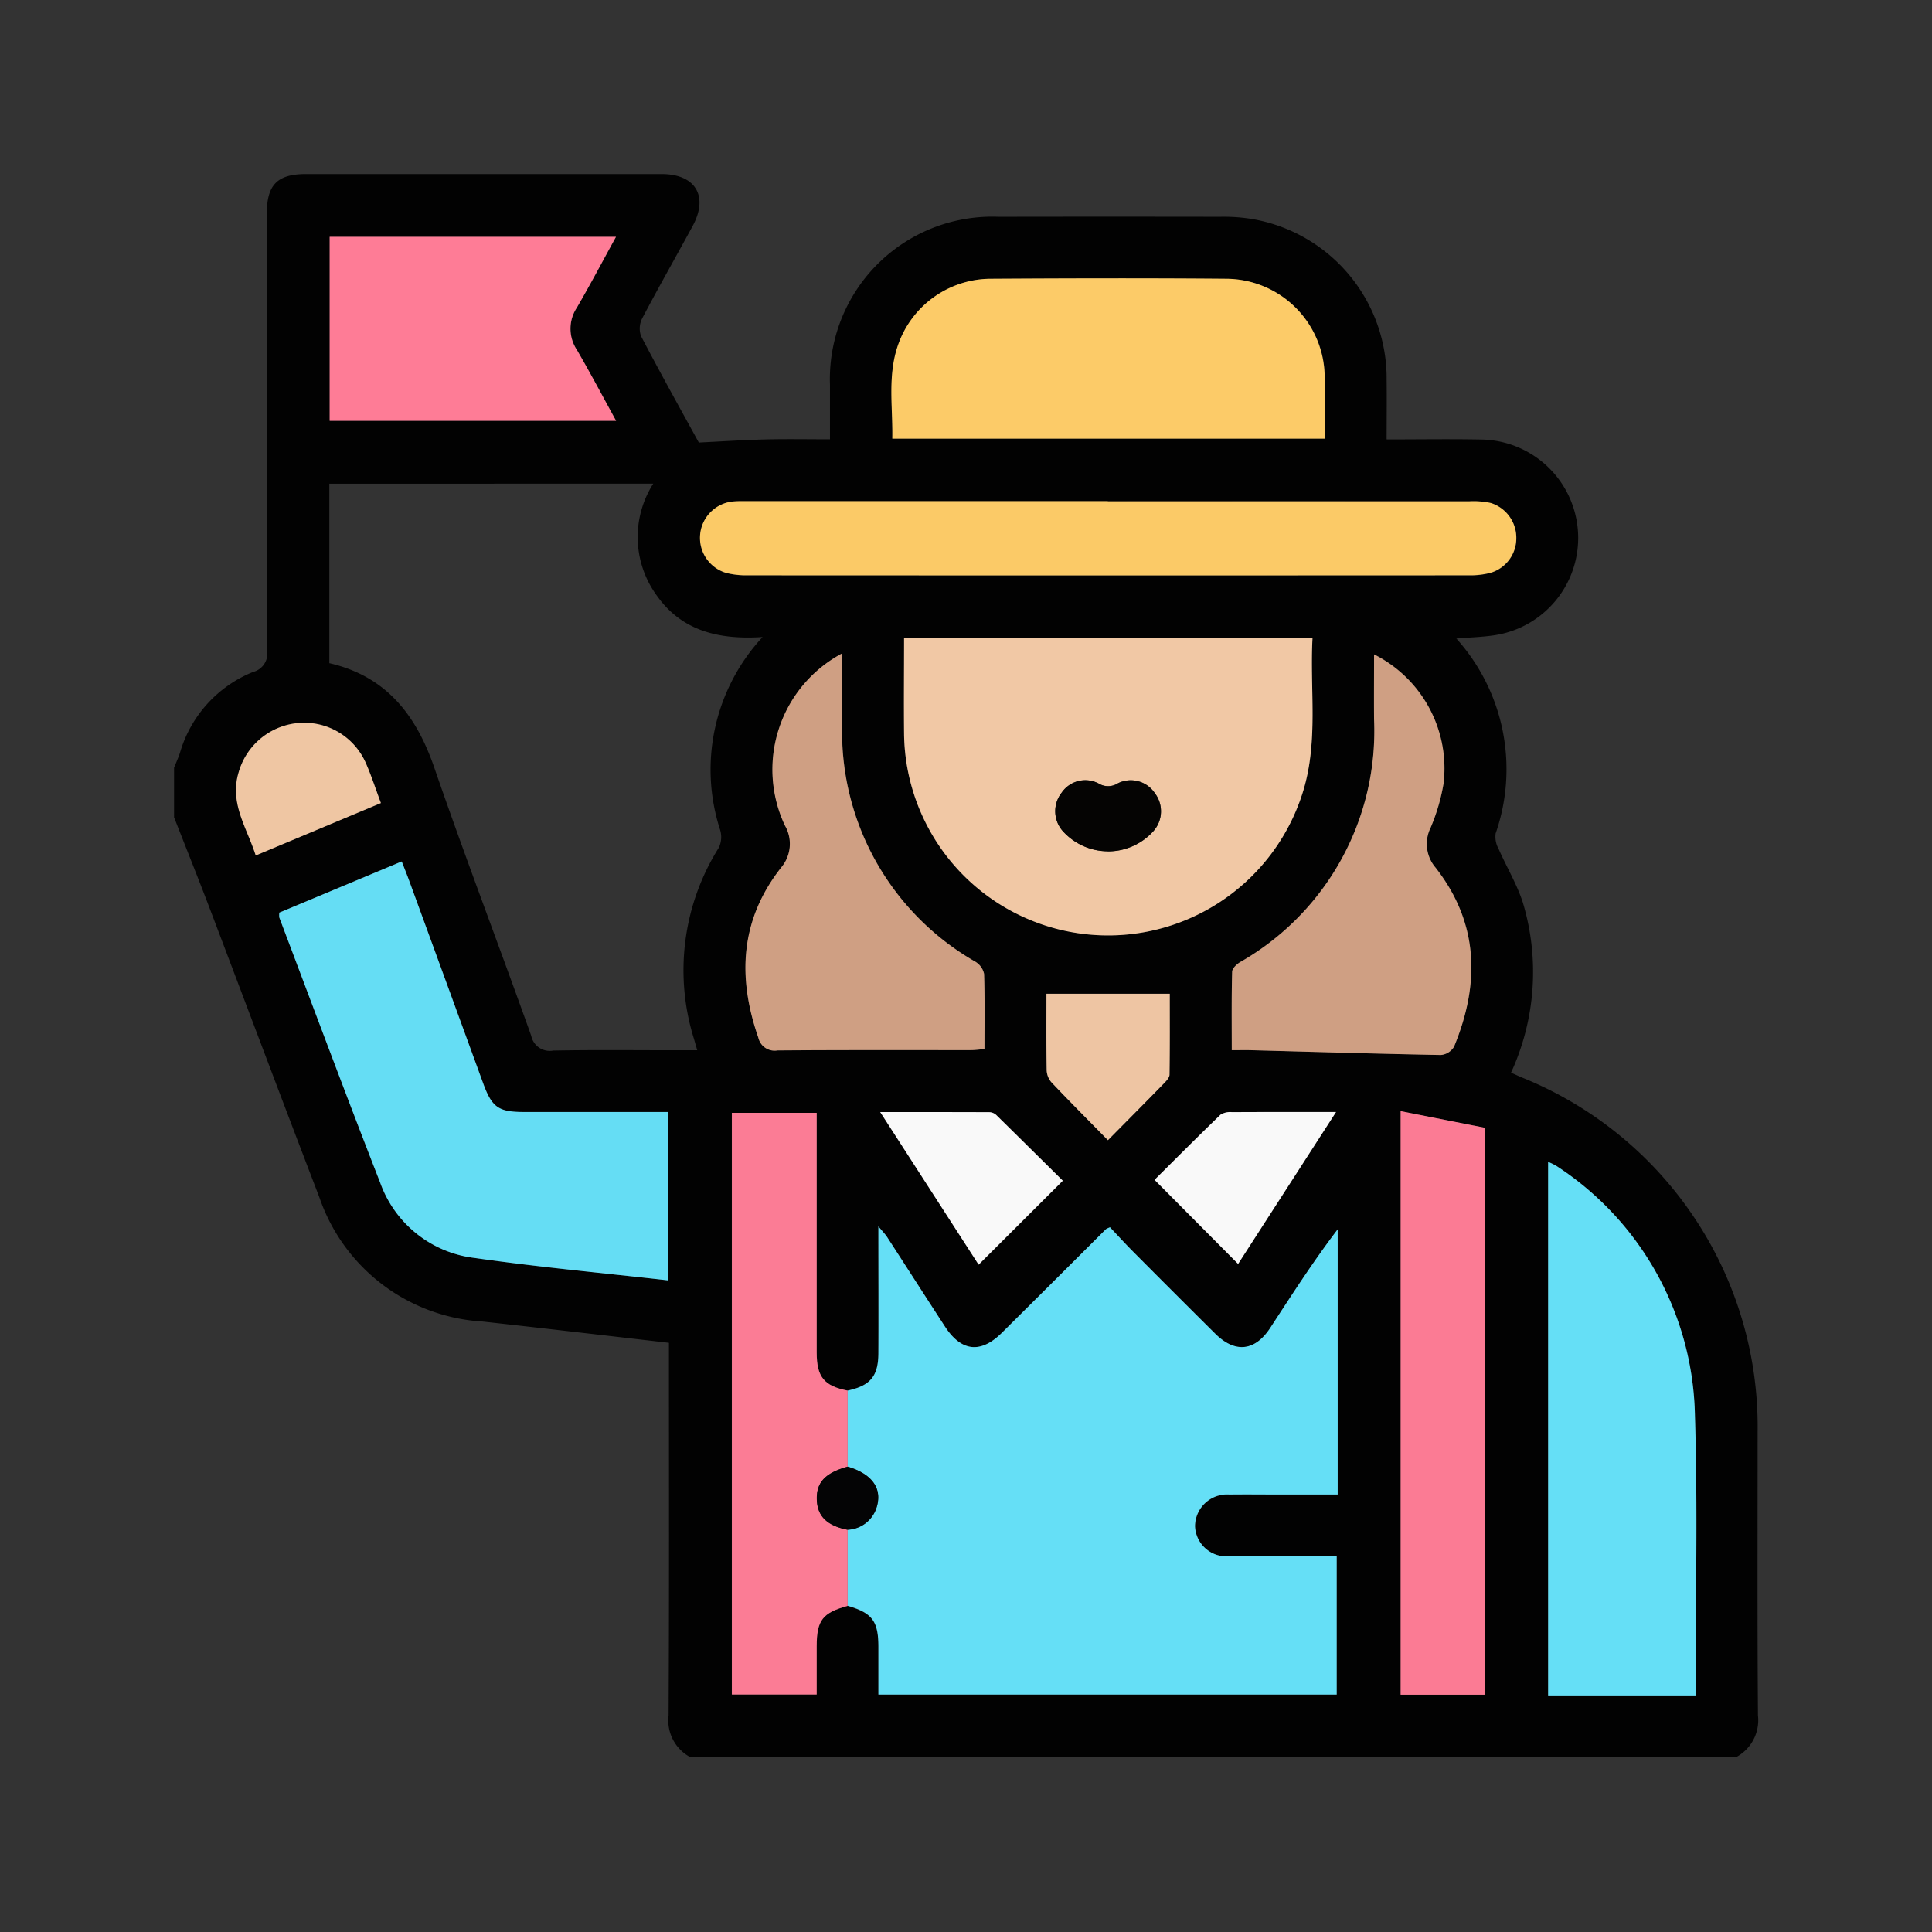 <svg xmlns="http://www.w3.org/2000/svg" width="111" height="111" viewBox="0 0 111 111"><rect x="0" y="0" width="111" height="111" fill="#333333" stroke="none"/><g transform="translate(-778 -954)"><rect width="111" height="111" transform="translate(778 954)" fill="none"/><g transform="translate(788 963.285)"><g transform="translate(0 0.714)"><path d="M89.737,91.678H29.676a2.384,2.384,0,0,1-1.263-2.4c.037-6.8.019-13.6.019-20.406V67.864c-3.6-.412-7.15-.832-10.7-1.221A10.579,10.579,0,0,1,8.347,59.5c-2.155-5.613-4.265-11.242-6.4-16.861C1.311,40.978.649,39.326,0,37.669V34.826c.115-.289.246-.572.342-.867a7.158,7.158,0,0,1,4.2-4.638,1.091,1.091,0,0,0,.808-1.213c-.029-8.379-.02-16.759-.018-25.138,0-1.643.608-2.253,2.243-2.254q10.217,0,20.435,0c1.959,0,2.716,1.278,1.777,3C28.825,5.484,27.831,7.229,26.9,9a1.287,1.287,0,0,0-.07,1.025c1.1,2.112,2.267,4.195,3.319,6.116,1.346-.066,2.574-.148,3.8-.178s2.465-.007,3.736-.007c0-1.118,0-2.123,0-3.127A9.328,9.328,0,0,1,47.37,3.171q6.353-.011,12.705,0a10.226,10.226,0,0,1,1.769.112,9.291,9.291,0,0,1,7.823,9.266c.014,1.114,0,2.229,0,3.413,1.9,0,3.7-.03,5.5.007a5.654,5.654,0,0,1,.706,11.241c-.707.108-1.427.126-2.2.191A11.225,11.225,0,0,1,75.929,38.6a1.435,1.435,0,0,0,.171.889c.449,1.024,1.038,2,1.384,3.053a13.839,13.839,0,0,1-.67,9.8c.225.1.438.2.654.29A21.632,21.632,0,0,1,90.981,73.018c0,5.419-.021,10.837.019,16.255a2.4,2.4,0,0,1-1.263,2.4M38.7,70.611c-1.35-.267-1.775-.779-1.777-2.191q-.008-6.389,0-12.777v-.991H32.043v33.42h4.874c0-.963,0-1.875,0-2.786.006-1.485.337-1.913,1.777-2.308,1.417.415,1.769.874,1.775,2.337,0,.91,0,1.82,0,2.767H66.8V80.137c-2.094,0-4.132.008-6.17,0a1.808,1.808,0,0,1-1.97-1.725,1.839,1.839,0,0,1,1.977-1.822c1.006-.017,2.013,0,3.02,0h3.2V61.348C65.447,63.2,64.226,65.106,62.99,67c-.881,1.349-2.023,1.476-3.16.352q-2.368-2.342-4.712-4.708c-.473-.476-.925-.972-1.343-1.413a1.543,1.543,0,0,0-.23.107q-2.989,2.976-5.978,5.953c-1.218,1.209-2.331,1.087-3.275-.361-1.114-1.709-2.212-3.429-3.322-5.14-.111-.172-.259-.32-.5-.611,0,2.564.009,4.931,0,7.3C40.46,69.794,40,70.33,38.7,70.611M8.921,18.506v10.31c3.267.754,4.985,2.968,6.032,6.006,1.778,5.159,3.733,10.256,5.567,15.4a1.085,1.085,0,0,0,1.262.852c2.309-.046,4.619-.018,6.928-.018h1.348c-.084-.3-.134-.463-.18-.631a13.221,13.221,0,0,1,1.416-11,1.414,1.414,0,0,0,.075-1.045,11.2,11.2,0,0,1,2.444-11.065c-2.531.166-4.655-.357-6.09-2.4a5.7,5.7,0,0,1-.192-6.411ZM41.939,27.36c0,1.892-.016,3.72,0,5.548a11.721,11.721,0,0,0,22.926,3.265c.889-2.9.377-5.853.54-8.813ZM6.048,43.15a1.193,1.193,0,0,0,0,.281C7.974,48.509,9.866,53.6,11.843,58.658a6.584,6.584,0,0,0,5.426,4.329c3.68.527,7.387.865,11.115,1.288V54.605c-2.794,0-5.54,0-8.287,0-1.462,0-1.832-.268-2.343-1.665Q15.627,47.117,13.5,41.294c-.128-.351-.27-.7-.421-1.085L6.048,43.15M87.414,88.124c0-5.427.133-10.756-.035-16.076a17.5,17.5,0,0,0-7.944-14.337,3.492,3.492,0,0,0-.49-.241V88.124h8.469Zm-21.3-72.207c0-1.22.021-2.4,0-3.573a5.684,5.684,0,0,0-5.614-5.608c-4.53-.04-9.06-.029-13.59,0a5.655,5.655,0,0,0-5.265,3.686c-.672,1.8-.336,3.656-.373,5.5Zm-12.464,3.6h-20.6c-.3,0-.593-.01-.888.014a2.1,2.1,0,0,0-.439,4.107,4.688,4.688,0,0,0,1.227.138q20.735.01,41.469,0a4.558,4.558,0,0,0,1.226-.145,2.068,2.068,0,0,0,1.475-1.994,2.092,2.092,0,0,0-1.46-2.013,4.652,4.652,0,0,0-1.23-.1q-10.39-.008-20.779,0M70.471,54.554V88.075H75.3V55.507l-4.833-.953m-9.7-3.505c.425,0,.773-.008,1.119,0,3.633.1,7.266.207,10.9.274a.987.987,0,0,0,.756-.477c1.488-3.608,1.437-7.081-1.058-10.282a2.1,2.1,0,0,1-.286-2.308,11.2,11.2,0,0,0,.741-2.534,7.329,7.329,0,0,0-3.994-7.414c0,1.261-.008,2.492,0,3.723a15.283,15.283,0,0,1-7.7,13.959c-.2.122-.449.362-.454.553-.038,1.471-.021,2.943-.021,4.5M38.382,28.262A7.56,7.56,0,0,0,35.1,38.14a2.1,2.1,0,0,1-.192,2.392c-2.372,3-2.552,6.3-1.333,9.8a.957.957,0,0,0,1.1.734c3.7-.028,7.4-.013,11.093-.016.252,0,.5-.037.8-.06,0-1.488.024-2.9-.023-4.319a1.081,1.081,0,0,0-.5-.7,15.215,15.215,0,0,1-7.656-13.539c-.013-1.352,0-2.7,0-4.167M25.4,14.891c-.777-1.412-1.489-2.763-2.257-4.082a2.192,2.192,0,0,1,0-2.415c.769-1.319,1.481-2.671,2.252-4.073H8.941v10.57ZM51.063,58.55c-1.205-1.193-2.5-2.48-3.806-3.758a.624.624,0,0,0-.385-.178c-2.049-.011-4.1-.008-6.3-.008l5.655,8.769,4.838-4.825M66.76,54.6c-2.141,0-4.061,0-5.981.007a1.046,1.046,0,0,0-.659.151c-1.329,1.283-2.631,2.593-3.785,3.739l4.8,4.833L66.76,54.6M53.652,56.221c1.149-1.162,2.191-2.21,3.223-3.268.137-.14.315-.329.318-.5.024-1.606.014-3.212.014-4.646H50.122c0,1.4-.012,2.905.013,4.409a1.121,1.121,0,0,0,.286.69c1.035,1.091,2.1,2.156,3.231,3.312M11.885,36.853c-.313-.836-.555-1.594-.875-2.318a3.864,3.864,0,0,0-3.77-2.288A3.918,3.918,0,0,0,3.7,35.121c-.518,1.767.493,3.162.991,4.743l7.192-3.012" transform="translate(0 -0.714)" fill="#020202"/><path d="M163.047,264.913c1.3-.281,1.764-.817,1.771-2.136.013-2.367,0-4.735,0-7.3.239.291.387.439.5.611,1.11,1.712,2.208,3.431,3.322,5.14.944,1.449,2.057,1.57,3.275.361q2.994-2.971,5.978-5.953a1.609,1.609,0,0,1,.231-.107c.418.441.87.938,1.343,1.413q2.349,2.361,4.712,4.708c1.137,1.125,2.279,1,3.16-.352,1.236-1.893,2.457-3.8,3.867-5.651v15.235h-3.2c-1.007,0-2.014-.013-3.02,0a1.839,1.839,0,0,0-1.977,1.822,1.807,1.807,0,0,0,1.97,1.725c2.038.011,4.076,0,6.17,0v7.944h-26.33c0-.946,0-1.856,0-2.767-.007-1.463-.358-1.923-1.775-2.337q0-2.185,0-4.371a1.822,1.822,0,0,0,1.653-1.242c.37-1.105-.224-1.958-1.656-2.383q0-2.185,0-4.369" transform="translate(-124.352 -195.016)" fill="#65dff6"/><path d="M176.693,112.989h23.47c-.163,2.96.348,5.917-.54,8.813a11.721,11.721,0,0,1-22.926-3.265c-.019-1.827,0-3.656,0-5.548m11.7,12.266a3.5,3.5,0,0,0,2.6-1.136,1.713,1.713,0,0,0,.111-2.2,1.663,1.663,0,0,0-2.115-.58,1.046,1.046,0,0,1-1.113.022,1.644,1.644,0,0,0-2.128.52,1.724,1.724,0,0,0,.118,2.27,3.5,3.5,0,0,0,2.522,1.1" transform="translate(-134.754 -86.343)" fill="#f1c8a5"/><path d="M25.461,170.072l7.033-2.94c.151.389.293.735.421,1.085q2.128,5.821,4.252,11.644c.51,1.4.88,1.663,2.343,1.665,2.747,0,5.493,0,8.287,0V191.2c-3.728-.423-7.435-.761-11.115-1.288a6.584,6.584,0,0,1-5.426-4.329c-1.977-5.057-3.869-10.149-5.793-15.227a1.193,1.193,0,0,1,0-.281" transform="translate(-19.414 -127.637)" fill="#65ddf4"/><path d="M341.112,270.515h-8.469V239.861a3.487,3.487,0,0,1,.49.241,17.5,17.5,0,0,1,7.944,14.337c.168,5.319.035,10.649.035,16.076" transform="translate(-253.698 -183.105)" fill="#65dff6"/><path d="M198.552,35.186H173.706c.037-1.841-.3-3.7.373-5.5A5.655,5.655,0,0,1,179.343,26c4.53-.027,9.06-.038,13.59,0a5.684,5.684,0,0,1,5.614,5.608c.026,1.176,0,2.353,0,3.573" transform="translate(-132.441 -19.983)" fill="#fccb68"/><path d="M150.727,79.928q10.39,0,20.779,0a4.651,4.651,0,0,1,1.23.1,2.092,2.092,0,0,1,1.46,2.013,2.069,2.069,0,0,1-1.476,1.994,4.555,4.555,0,0,1-1.226.145q-20.734.011-41.469,0a4.667,4.667,0,0,1-1.227-.138,2.1,2.1,0,0,1,.439-4.107c.294-.023.592-.014.888-.014h20.6" transform="translate(-97.08 -61.127)" fill="#fbca67"/><path d="M141.672,251.939q0,2.185,0,4.371c-1.44.4-1.771.823-1.777,2.308,0,.911,0,1.823,0,2.786h-4.874v-33.42h4.874v.991q0,6.389,0,12.777c0,1.413.427,1.924,1.777,2.191q0,2.185,0,4.37c-1.3.363-1.807.912-1.767,1.916.038.938.6,1.481,1.77,1.709" transform="translate(-102.973 -174.047)" fill="#fb7c95"/><path d="M296.938,227.574l4.833.953V261.1h-4.833Z" transform="translate(-226.467 -173.734)" fill="#fb7b94"/><path d="M256.043,139.731c0-1.56-.017-3.032.021-4.5,0-.191.257-.432.454-.553a15.283,15.283,0,0,0,7.7-13.959c-.009-1.231,0-2.463,0-3.724a7.329,7.329,0,0,1,3.994,7.414,11.2,11.2,0,0,1-.741,2.534,2.1,2.1,0,0,0,.285,2.308c2.495,3.2,2.546,6.674,1.058,10.282a.988.988,0,0,1-.756.477c-3.634-.067-7.267-.177-10.9-.275-.347-.009-.694,0-1.119,0" transform="translate(-195.274 -89.396)" fill="#cf9f83"/><path d="M143.908,116.789c0,1.462-.011,2.815,0,4.167a15.215,15.215,0,0,0,7.656,13.54,1.081,1.081,0,0,1,.5.7c.048,1.414.023,2.831.023,4.319-.3.023-.547.06-.8.06-3.7,0-7.4-.011-11.093.017a.958.958,0,0,1-1.1-.734c-1.218-3.5-1.039-6.8,1.333-9.8a2.1,2.1,0,0,0,.192-2.392,7.56,7.56,0,0,1,3.28-9.879" transform="translate(-105.526 -89.241)" fill="#cf9f83"/><path d="M54.135,26.483H37.675V15.913h16.45c-.771,1.4-1.483,2.754-2.252,4.073a2.192,2.192,0,0,0,0,2.415c.769,1.319,1.481,2.67,2.257,4.082" transform="translate(-28.734 -12.306)" fill="#fe7c96"/><path d="M181.437,231.736l-4.838,4.825-5.655-8.769c2.2,0,4.253,0,6.3.008a.623.623,0,0,1,.385.178c1.3,1.278,2.6,2.565,3.806,3.758" transform="translate(-130.374 -173.9)" fill="#f9f9f9"/><path d="M247.8,227.78l-5.628,8.73-4.8-4.832c1.154-1.147,2.456-2.457,3.785-3.739a1.047,1.047,0,0,1,.659-.151c1.92-.011,3.84-.007,5.981-.007" transform="translate(-181.039 -173.891)" fill="#f9f9f9"/><path d="M214.715,207.568c-1.134-1.156-2.2-2.221-3.231-3.312a1.123,1.123,0,0,1-.286-.69c-.025-1.5-.013-3.009-.013-4.409h7.085c0,1.434.01,3.04-.014,4.646,0,.169-.181.358-.318.5-1.032,1.058-2.074,2.105-3.223,3.268" transform="translate(-161.063 -152.06)" fill="#eec5a3"/><path d="M23.32,138.156l-7.192,3.012c-.5-1.581-1.509-2.977-.991-4.743a3.918,3.918,0,0,1,3.537-2.874,3.864,3.864,0,0,1,3.77,2.288c.321.724.563,1.482.875,2.318" transform="translate(-11.435 -102.017)" fill="#efc6a3"/><path d="M157.365,317.269c-1.17-.228-1.732-.772-1.77-1.709-.04-1,.466-1.553,1.767-1.916,1.433.425,2.026,1.278,1.656,2.383a1.821,1.821,0,0,1-1.653,1.242" transform="translate(-118.666 -239.377)" fill="#040405"/><path d="M216.332,151.518a3.5,3.5,0,0,1-2.522-1.1,1.724,1.724,0,0,1-.118-2.27,1.644,1.644,0,0,1,2.128-.52,1.047,1.047,0,0,0,1.113-.022,1.663,1.663,0,0,1,2.115.58,1.713,1.713,0,0,1-.111,2.2,3.5,3.5,0,0,1-2.6,1.136" transform="translate(-162.694 -112.606)" fill="#050403"/></g></g></g></svg>